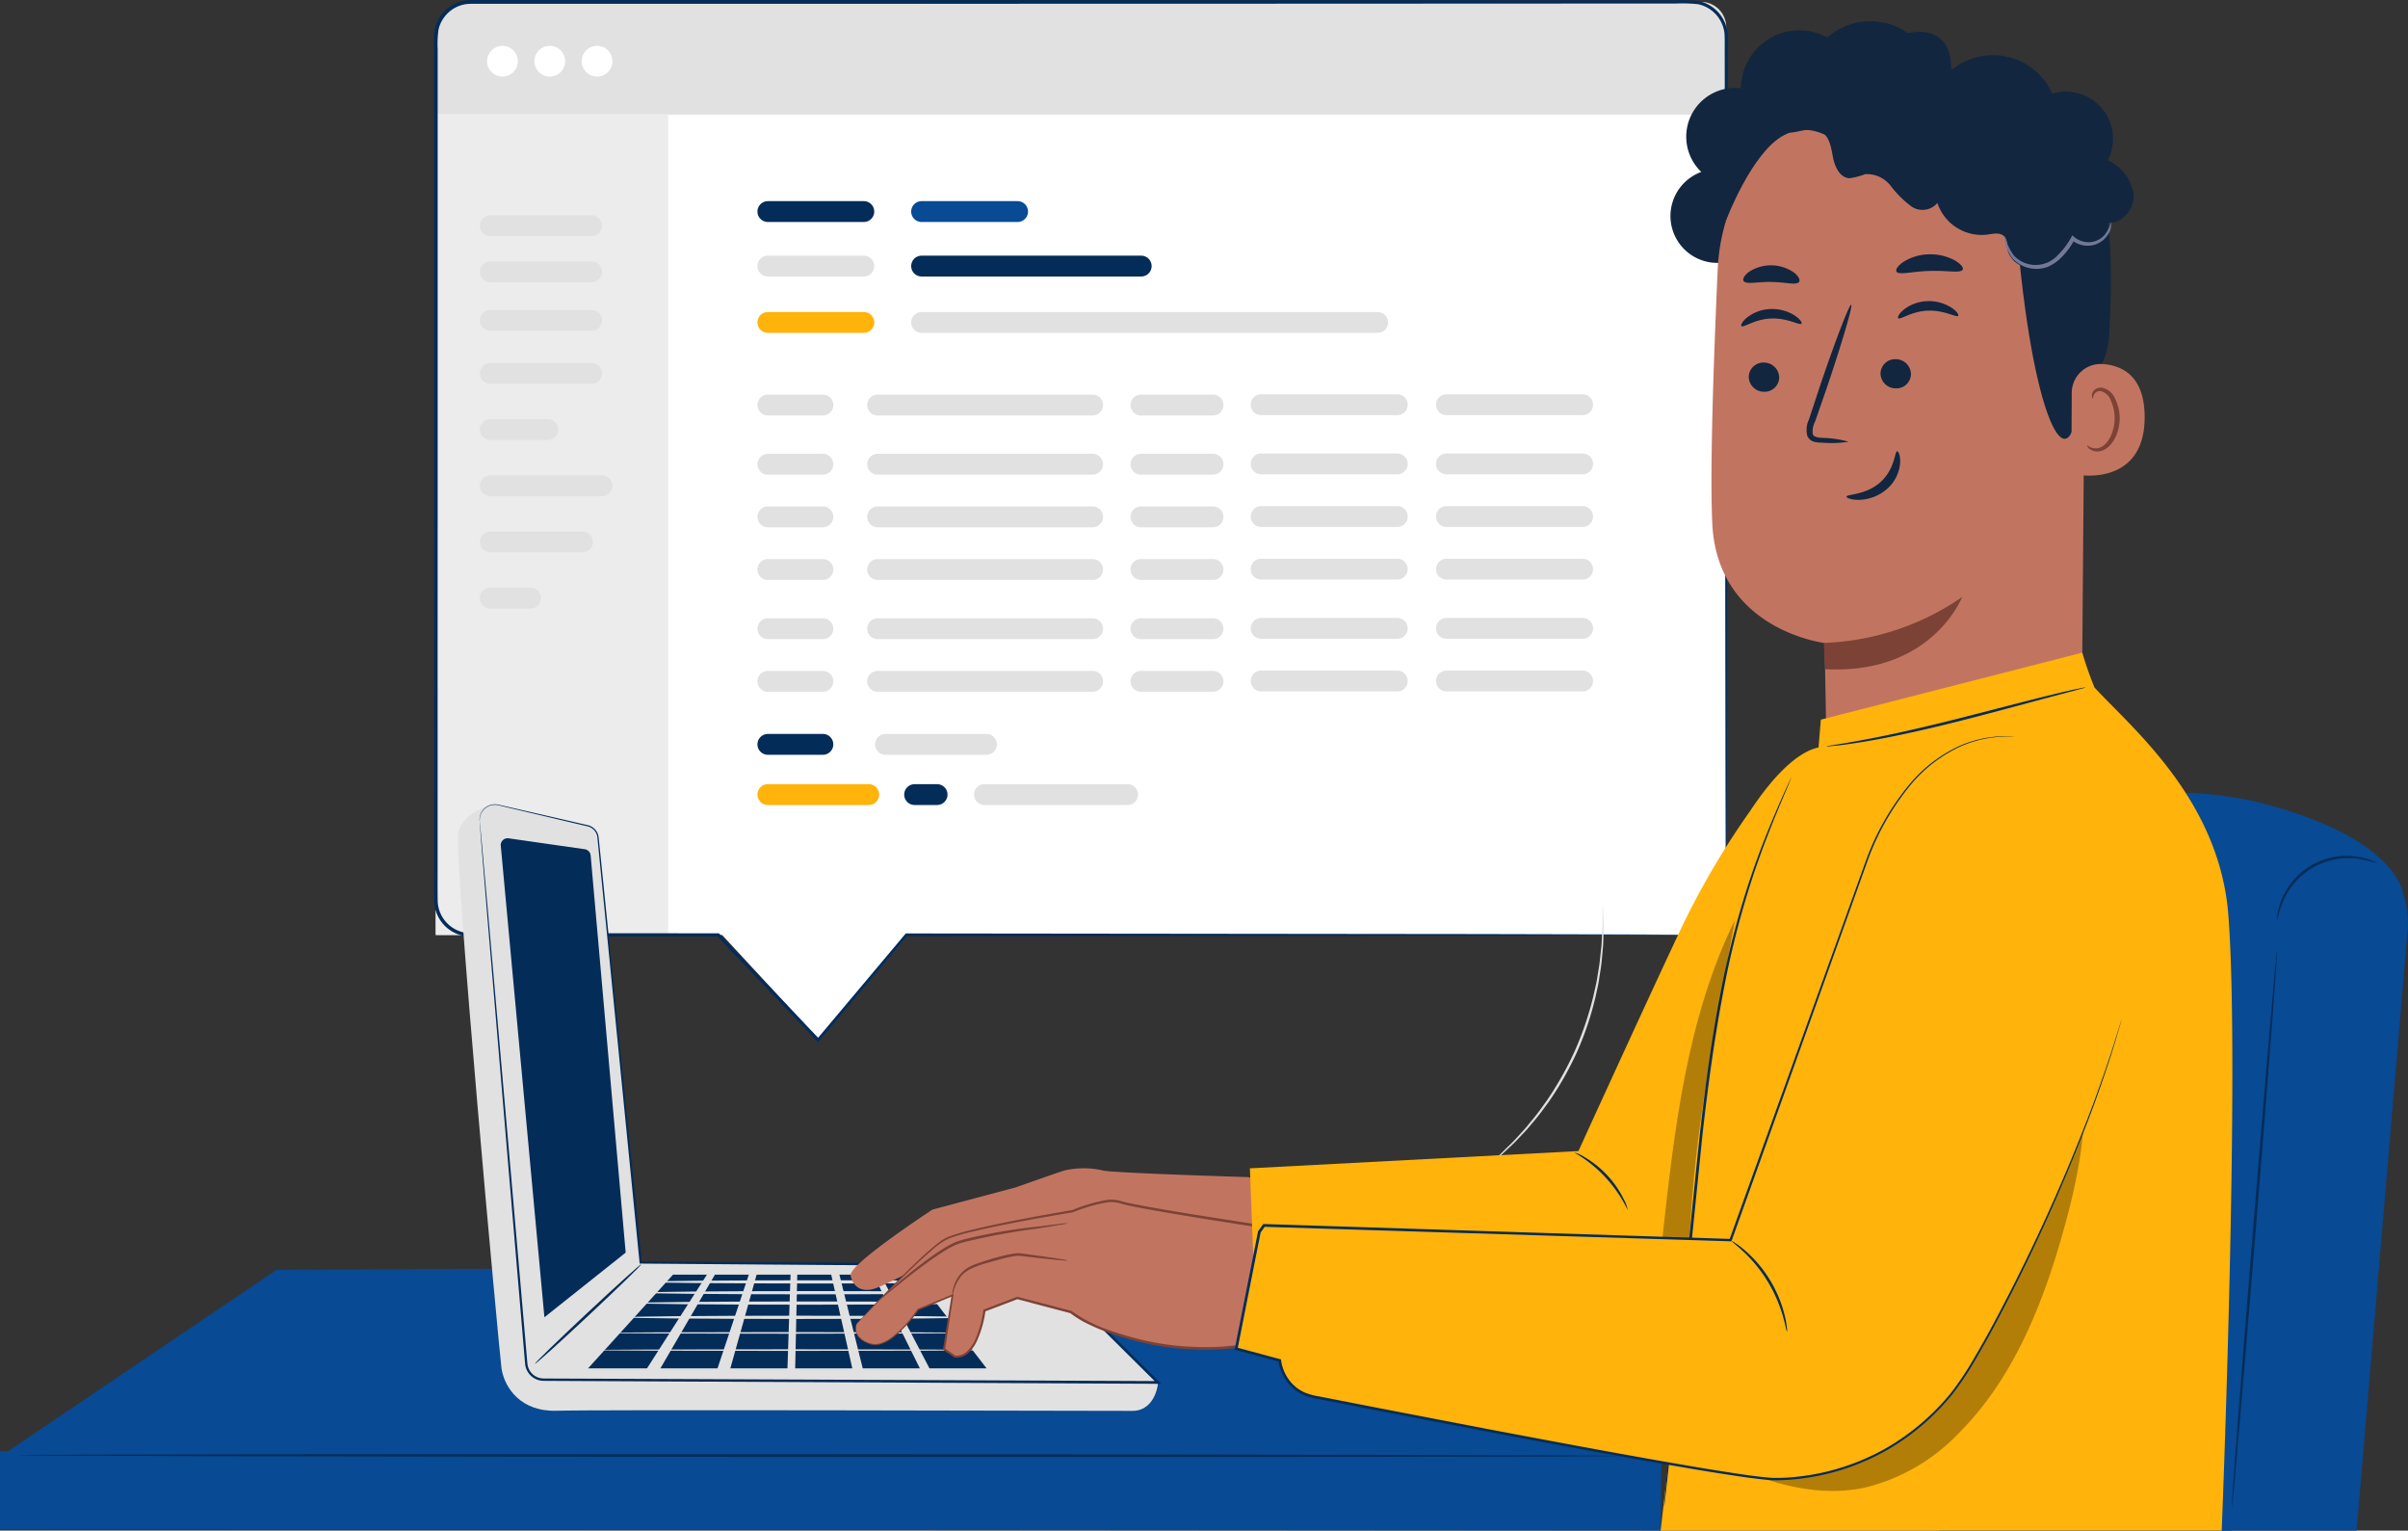 <svg xmlns="http://www.w3.org/2000/svg" xmlns:xlink="http://www.w3.org/1999/xlink" width="275" height="174.744" viewBox="0 0 275 174.744">
  <rect x="0" y="0" width="275" height="174.744" fill="#333333" stroke="none"/>
  <defs>
    <clipPath id="clip-path">
      <rect id="Rectángulo_296766" data-name="Rectángulo 296766" width="47.208" height="62.104" fill="none"/>
    </clipPath>
    <clipPath id="clip-path-2">
      <rect id="Rectángulo_296767" data-name="Rectángulo 296767" width="8.257" height="36.297" fill="none"/>
    </clipPath>
  </defs>
  <g id="Grupo_146563" data-name="Grupo 146563" transform="translate(-1013 -1248)">
    <g id="Grupo_146391" data-name="Grupo 146391" transform="translate(1013 1248)">
      <rect id="Rectángulo_296784" data-name="Rectángulo 296784" width="147.37" height="93.743" transform="translate(49.768 12.996)" fill="#fff"/>
      <rect id="Rectángulo_296785" data-name="Rectángulo 296785" width="26.542" height="93.743" transform="translate(49.768 12.996)" fill="#ececec"/>
      <path id="Trazado_203512" data-name="Trazado 203512" d="M119.721,663.67h-11.57a1.189,1.189,0,1,1,0-2.378h11.57a1.189,1.189,0,0,1,0,2.378" transform="translate(-52.156 -619.848)" fill="#e1e1e1"/>
      <path id="Trazado_203513" data-name="Trazado 203513" d="M119.721,655.6h-11.57a1.189,1.189,0,1,1,0-2.378h11.57a1.189,1.189,0,0,1,0,2.378" transform="translate(-52.156 -617.841)" fill="#e1e1e1"/>
      <path id="Trazado_203514" data-name="Trazado 203514" d="M119.721,648.227h-11.57a1.189,1.189,0,1,1,0-2.378h11.57a1.189,1.189,0,0,1,0,2.378" transform="translate(-52.156 -616.003)" fill="#e1e1e1"/>
      <path id="Trazado_203515" data-name="Trazado 203515" d="M119.721,641.227h-11.57a1.189,1.189,0,1,1,0-2.379h11.57a1.189,1.189,0,0,1,0,2.379" transform="translate(-52.156 -614.259)" fill="#e1e1e1"/>
      <path id="Trazado_203516" data-name="Trazado 203516" d="M161.317,639.064H150.358a1.189,1.189,0,0,1,0-2.379h10.959a1.189,1.189,0,0,1,0,2.379" transform="translate(-62.665 -613.721)" fill="#042c58"/>
      <path id="Trazado_203517" data-name="Trazado 203517" d="M161.317,647.353H150.358a1.189,1.189,0,0,1,0-2.378h10.959a1.189,1.189,0,0,1,0,2.378" transform="translate(-62.665 -615.786)" fill="#e1e1e1"/>
      <path id="Trazado_203518" data-name="Trazado 203518" d="M161.317,655.918H150.358a1.189,1.189,0,0,1,0-2.378h10.959a1.189,1.189,0,0,1,0,2.378" transform="translate(-62.665 -617.918)" fill="#ffb30b"/>
      <path id="Trazado_203519" data-name="Trazado 203519" d="M156.642,668.476h-6.284a1.189,1.189,0,0,1,0-2.378h6.284a1.189,1.189,0,0,1,0,2.378" transform="translate(-62.666 -621.045)" fill="#e1e1e1"/>
      <path id="Trazado_203520" data-name="Trazado 203520" d="M156.642,720.06h-6.284a1.189,1.189,0,1,1,0-2.378h6.284a1.189,1.189,0,1,1,0,2.378" transform="translate(-62.666 -633.889)" fill="#042c58"/>
      <path id="Trazado_203521" data-name="Trazado 203521" d="M179.774,720.06H168.251a1.189,1.189,0,1,1,0-2.378h11.523a1.189,1.189,0,1,1,0,2.378" transform="translate(-67.121 -633.889)" fill="#e1e1e1"/>
      <path id="Trazado_203522" data-name="Trazado 203522" d="M161.881,727.693H150.358a1.189,1.189,0,0,1,0-2.378h11.523a1.189,1.189,0,0,1,0,2.378" transform="translate(-62.666 -635.788)" fill="#ffb30b"/>
      <path id="Trazado_203523" data-name="Trazado 203523" d="M175.243,727.693h-2.567a1.189,1.189,0,1,1,0-2.378h2.567a1.189,1.189,0,0,1,0,2.378" transform="translate(-68.223 -635.788)" fill="#042c58"/>
      <path id="Trazado_203524" data-name="Trazado 203524" d="M199.64,727.693H183.292a1.189,1.189,0,1,1,0-2.378H199.64a1.189,1.189,0,0,1,0,2.378" transform="translate(-70.865 -635.788)" fill="#e1e1e1"/>
      <path id="Trazado_203525" data-name="Trazado 203525" d="M184.7,639.064H173.737a1.189,1.189,0,0,1,0-2.379H184.7a1.189,1.189,0,0,1,0,2.379" transform="translate(-68.487 -613.721)" fill="#084a93"/>
      <path id="Trazado_203526" data-name="Trazado 203526" d="M198.816,647.353h-25.08a1.189,1.189,0,1,1,0-2.378h25.08a1.189,1.189,0,0,1,0,2.378" transform="translate(-68.486 -615.786)" fill="#042c58"/>
      <path id="Trazado_203527" data-name="Trazado 203527" d="M225.819,655.918H173.737a1.189,1.189,0,0,1,0-2.378h52.082a1.189,1.189,0,0,1,0,2.378" transform="translate(-68.487 -617.918)" fill="#e1e1e1"/>
      <path id="Trazado_203528" data-name="Trazado 203528" d="M191.6,668.476H167.047a1.189,1.189,0,0,1,0-2.378H191.6a1.189,1.189,0,0,1,0,2.378" transform="translate(-66.821 -621.045)" fill="#e1e1e1"/>
      <path id="Trazado_203529" data-name="Trazado 203529" d="M215.324,668.476h-8.232a1.189,1.189,0,0,1,0-2.378h8.232a1.189,1.189,0,0,1,0,2.378" transform="translate(-76.792 -621.045)" fill="#e1e1e1"/>
      <path id="Trazado_203530" data-name="Trazado 203530" d="M240.921,668.425H225.372a1.189,1.189,0,1,1,0-2.378h15.549a1.189,1.189,0,0,1,0,2.378" transform="translate(-81.344 -621.031)" fill="#e1e1e1"/>
      <path id="Trazado_203531" data-name="Trazado 203531" d="M269.1,668.425H253.548a1.189,1.189,0,1,1,0-2.378H269.1a1.189,1.189,0,1,1,0,2.378" transform="translate(-88.359 -621.031)" fill="#e1e1e1"/>
      <path id="Trazado_203532" data-name="Trazado 203532" d="M156.642,677.477h-6.284a1.189,1.189,0,0,1,0-2.378h6.284a1.189,1.189,0,0,1,0,2.378" transform="translate(-62.666 -623.286)" fill="#e1e1e1"/>
      <path id="Trazado_203533" data-name="Trazado 203533" d="M191.6,677.477H167.047a1.189,1.189,0,0,1,0-2.378H191.6a1.189,1.189,0,0,1,0,2.378" transform="translate(-66.821 -623.286)" fill="#e1e1e1"/>
      <path id="Trazado_203534" data-name="Trazado 203534" d="M215.324,677.477h-8.232a1.189,1.189,0,0,1,0-2.378h8.232a1.189,1.189,0,0,1,0,2.378" transform="translate(-76.792 -623.286)" fill="#e1e1e1"/>
      <path id="Trazado_203535" data-name="Trazado 203535" d="M240.921,677.425H225.372a1.189,1.189,0,1,1,0-2.378h15.549a1.189,1.189,0,1,1,0,2.378" transform="translate(-81.344 -623.272)" fill="#e1e1e1"/>
      <path id="Trazado_203536" data-name="Trazado 203536" d="M269.1,677.425H253.548a1.189,1.189,0,1,1,0-2.378H269.1a1.189,1.189,0,1,1,0,2.378" transform="translate(-88.359 -623.272)" fill="#e1e1e1"/>
      <path id="Trazado_203537" data-name="Trazado 203537" d="M156.642,685.477h-6.284a1.189,1.189,0,0,1,0-2.378h6.284a1.189,1.189,0,0,1,0,2.378" transform="translate(-62.666 -625.278)" fill="#e1e1e1"/>
      <path id="Trazado_203538" data-name="Trazado 203538" d="M191.6,685.477H167.047a1.189,1.189,0,0,1,0-2.378H191.6a1.189,1.189,0,0,1,0,2.378" transform="translate(-66.821 -625.278)" fill="#e1e1e1"/>
      <path id="Trazado_203539" data-name="Trazado 203539" d="M215.324,685.477h-8.232a1.189,1.189,0,0,1,0-2.378h8.232a1.189,1.189,0,0,1,0,2.378" transform="translate(-76.792 -625.278)" fill="#e1e1e1"/>
      <path id="Trazado_203540" data-name="Trazado 203540" d="M240.921,685.425H225.372a1.189,1.189,0,0,1,0-2.378h15.549a1.189,1.189,0,0,1,0,2.378" transform="translate(-81.344 -625.264)" fill="#e1e1e1"/>
      <path id="Trazado_203541" data-name="Trazado 203541" d="M269.1,685.425H253.548a1.189,1.189,0,0,1,0-2.378H269.1a1.189,1.189,0,1,1,0,2.378" transform="translate(-88.359 -625.264)" fill="#e1e1e1"/>
      <path id="Trazado_203542" data-name="Trazado 203542" d="M156.642,693.477h-6.284a1.189,1.189,0,0,1,0-2.379h6.284a1.189,1.189,0,0,1,0,2.379" transform="translate(-62.666 -627.27)" fill="#e1e1e1"/>
      <path id="Trazado_203543" data-name="Trazado 203543" d="M191.6,693.477H167.047a1.189,1.189,0,0,1,0-2.379H191.6a1.189,1.189,0,0,1,0,2.379" transform="translate(-66.821 -627.27)" fill="#e1e1e1"/>
      <path id="Trazado_203544" data-name="Trazado 203544" d="M215.324,693.477h-8.232a1.189,1.189,0,0,1,0-2.379h8.232a1.189,1.189,0,0,1,0,2.379" transform="translate(-76.792 -627.27)" fill="#e1e1e1"/>
      <path id="Trazado_203545" data-name="Trazado 203545" d="M240.921,693.425H225.372a1.189,1.189,0,1,1,0-2.378h15.549a1.189,1.189,0,0,1,0,2.378" transform="translate(-81.344 -627.256)" fill="#e1e1e1"/>
      <path id="Trazado_203546" data-name="Trazado 203546" d="M269.1,693.425H253.548a1.189,1.189,0,1,1,0-2.378H269.1a1.189,1.189,0,1,1,0,2.378" transform="translate(-88.359 -627.256)" fill="#e1e1e1"/>
      <path id="Trazado_203547" data-name="Trazado 203547" d="M156.642,702.477h-6.284a1.189,1.189,0,0,1,0-2.379h6.284a1.189,1.189,0,0,1,0,2.379" transform="translate(-62.666 -629.508)" fill="#e1e1e1"/>
      <path id="Trazado_203548" data-name="Trazado 203548" d="M191.6,702.477H167.047a1.189,1.189,0,0,1,0-2.379H191.6a1.189,1.189,0,0,1,0,2.379" transform="translate(-66.821 -629.508)" fill="#e1e1e1"/>
      <path id="Trazado_203549" data-name="Trazado 203549" d="M215.324,702.477h-8.232a1.189,1.189,0,0,1,0-2.379h8.232a1.189,1.189,0,0,1,0,2.379" transform="translate(-76.792 -629.508)" fill="#e1e1e1"/>
      <path id="Trazado_203550" data-name="Trazado 203550" d="M240.921,702.425H225.372a1.189,1.189,0,1,1,0-2.378h15.549a1.189,1.189,0,1,1,0,2.378" transform="translate(-81.344 -629.497)" fill="#e1e1e1"/>
      <path id="Trazado_203551" data-name="Trazado 203551" d="M269.1,702.425H253.548a1.189,1.189,0,1,1,0-2.378H269.1a1.189,1.189,0,1,1,0,2.378" transform="translate(-88.359 -629.497)" fill="#e1e1e1"/>
      <path id="Trazado_203552" data-name="Trazado 203552" d="M156.642,710.477h-6.284a1.189,1.189,0,0,1,0-2.379h6.284a1.189,1.189,0,0,1,0,2.379" transform="translate(-62.666 -631.501)" fill="#e1e1e1"/>
      <path id="Trazado_203553" data-name="Trazado 203553" d="M191.6,710.477H167.047a1.189,1.189,0,0,1,0-2.379H191.6a1.189,1.189,0,0,1,0,2.379" transform="translate(-66.821 -631.501)" fill="#e1e1e1"/>
      <path id="Trazado_203554" data-name="Trazado 203554" d="M215.324,710.477h-8.232a1.189,1.189,0,0,1,0-2.379h8.232a1.189,1.189,0,0,1,0,2.379" transform="translate(-76.792 -631.501)" fill="#e1e1e1"/>
      <path id="Trazado_203555" data-name="Trazado 203555" d="M240.921,710.425H225.372a1.189,1.189,0,0,1,0-2.378h15.549a1.189,1.189,0,0,1,0,2.378" transform="translate(-81.344 -631.49)" fill="#e1e1e1"/>
      <path id="Trazado_203556" data-name="Trazado 203556" d="M269.1,710.425H253.548a1.189,1.189,0,0,1,0-2.378H269.1a1.189,1.189,0,1,1,0,2.378" transform="translate(-88.359 -631.49)" fill="#e1e1e1"/>
      <path id="Trazado_203557" data-name="Trazado 203557" d="M114.71,672.209h-6.559a1.189,1.189,0,0,1,0-2.378h6.559a1.189,1.189,0,0,1,0,2.378" transform="translate(-52.155 -621.975)" fill="#e1e1e1"/>
      <path id="Trazado_203558" data-name="Trazado 203558" d="M112.747,697.825h-4.6a1.189,1.189,0,0,1,0-2.379h4.6a1.189,1.189,0,0,1,0,2.379" transform="translate(-52.156 -628.353)" fill="#e1e1e1"/>
      <path id="Trazado_203559" data-name="Trazado 203559" d="M120.909,680.747H108.15a1.189,1.189,0,0,1,0-2.378h12.76a1.189,1.189,0,0,1,0,2.378" transform="translate(-52.156 -624.1)" fill="#e1e1e1"/>
      <path id="Trazado_203560" data-name="Trazado 203560" d="M118.671,689.285H108.15a1.189,1.189,0,0,1,0-2.378h10.521a1.189,1.189,0,0,1,0,2.378" transform="translate(-52.156 -626.226)" fill="#e1e1e1"/>
      <path id="Trazado_203561" data-name="Trazado 203561" d="M244.744,606.393H104.312a4.058,4.058,0,0,0-4.058,4.058v8.724h147.37v-9.9a2.88,2.88,0,0,0-2.88-2.88" transform="translate(-50.486 -606.178)" fill="#e1e1e1"/>
      <path id="Trazado_203562" data-name="Trazado 203562" d="M111.568,614.835a1.755,1.755,0,1,1-1.756-1.756,1.756,1.756,0,0,1,1.756,1.756" transform="translate(-52.428 -607.843)" fill="#fff"/>
      <path id="Trazado_203563" data-name="Trazado 203563" d="M118.761,614.835a1.755,1.755,0,1,1-1.756-1.756,1.756,1.756,0,0,1,1.756,1.756" transform="translate(-54.22 -607.843)" fill="#fff"/>
      <path id="Trazado_203564" data-name="Trazado 203564" d="M125.954,614.835a1.755,1.755,0,1,1-1.756-1.756,1.756,1.756,0,0,1,1.756,1.756" transform="translate(-56.011 -607.843)" fill="#fff"/>
      <path id="Trazado_203565" data-name="Trazado 203565" d="M141.991,746.288l12.456,13.466,11.308-13.466Z" transform="translate(-60.878 -641.01)" fill="#fff"/>
      <path id="Trazado_203566" data-name="Trazado 203566" d="M243.556,712.846a4.687,4.687,0,0,0,1.289-.24,3.986,3.986,0,0,0,2.518-2.7,4.355,4.355,0,0,0,.141-1.328q0-.716-.005-1.5,0-1.578-.01-3.448c-.006-2.493-.013-5.367-.02-8.6-.017-12.952-.04-31.683-.068-54.828q-.006-8.681-.013-18.168,0-4.738-.006-9.664c-.011-.813.022-1.665-.025-2.455a3.84,3.84,0,0,0-3.014-3.327,17.2,17.2,0,0,0-2.5-.08l-43.455.02-48.018.012-25.4,0H105.422c-.539.008-1.12-.019-1.625.02a3.734,3.734,0,0,0-1.476.471,3.807,3.807,0,0,0-1.823,2.434,11.513,11.513,0,0,0-.1,2.251V618.6q0,4.58,0,9.119,0,9.075,0,17.966c0,11.849,0,23.43-.006,34.68q0,8.436,0,16.617,0,4.088,0,8.107c0,1.335-.013,2.685.011,3.989a3.789,3.789,0,0,0,3.693,3.567l1.953.006,3.889,0,7.662,0,14.835.008h.078l.053.056,11.408,12.01-.255.008,10.087-12,.049-.058h.075l65.509.071,17.881.044,4.659.023c1.05.008,1.588.024,1.588.024s-.538.016-1.588.024l-4.659.023-17.881.044-65.509.071.123-.058L143.97,724.96l-.124.147-.132-.139-11.421-12,.131.056-14.835.008-7.662,0-3.889,0-1.963,0A4.183,4.183,0,0,1,100,709.1c-.026-1.35-.008-2.667-.014-4.012q0-4.018,0-8.107,0-8.176-.005-16.617c0-11.25,0-22.831-.006-34.68q0-8.887,0-17.966V610.556a4.852,4.852,0,0,1,.113-1.194,4.231,4.231,0,0,1,2.028-2.707,4.171,4.171,0,0,1,1.643-.524c.591-.043,1.11-.012,1.668-.022h19.551l25.4,0,48.018.013,43.455.02a17.054,17.054,0,0,1,2.571.091,4.188,4.188,0,0,1,3.284,3.633c.049.863.013,1.663.023,2.492q0,4.924-.007,9.664-.007,9.476-.014,18.168c-.029,23.144-.052,41.875-.068,54.828-.007,3.235-.014,6.11-.02,8.6q-.006,1.869-.01,3.448,0,.789-.005,1.5a4.426,4.426,0,0,1-.155,1.351,3.99,3.99,0,0,1-1.183,1.9,3.946,3.946,0,0,1-2.374,1.012c-.222.008-.333.006-.333.006" transform="translate(-50.414 -606.107)" fill="#042c58"/>
      <path id="Trazado_203375" data-name="Trazado 203375" d="M324.991,796.127a1.6,1.6,0,0,1,.035.343c.011.255.026.583.044.987.017.429.042.954.013,1.563s-.005,1.306-.095,2.069c-.073.765-.124,1.606-.282,2.5-.072.445-.129.911-.221,1.383s-.205.956-.311,1.452a35.782,35.782,0,0,1-2.092,6.265,36.851,36.851,0,0,1-3.255,5.75c-.6.817-1.163,1.607-1.761,2.286-.294.343-.561.689-.848.995l-.828.877c-.515.571-1.043,1.025-1.484,1.446s-.842.76-1.178,1.028l-.769.619a1.554,1.554,0,0,1-.28.2,1.613,1.613,0,0,1,.244-.245l.734-.659c.323-.28.716-.626,1.141-1.06s.945-.891,1.447-1.469l.81-.884c.281-.308.542-.655.83-1,.587-.681,1.133-1.47,1.728-2.285a38.086,38.086,0,0,0,3.21-5.716,36.87,36.87,0,0,0,2.1-6.21l.321-1.439c.1-.468.157-.929.234-1.371.167-.883.229-1.718.314-2.477.1-.759.09-1.452.136-2.058s.035-1.129.035-1.557c0-.4.007-.73.01-.986a1.569,1.569,0,0,1,.022-.345" transform="translate(-141.952 -692.65)" fill="#e1e1e1"/>
      <path id="Trazado_203377" data-name="Trazado 203377" d="M.571,892.842l31.274-21.118L183.377,871l6.936,22.16Z" transform="translate(-0.26 -726.751)" fill="#084a93"/>
      <path id="Trazado_203378" data-name="Trazado 203378" d="M189.658,919.418,0,919.28v-8.928l189.741.593Z" transform="translate(0 -744.674)" fill="#084a93"/>
      <path id="Trazado_203379" data-name="Trazado 203379" d="M186.739,911.177c0,.085-40.954.135-91.462.111-50.525-.024-91.471-.112-91.471-.2s40.946-.134,91.471-.111c50.508.024,91.462.113,91.462.2" transform="translate(-1.733 -744.956)" fill="#042c58"/>
      <path id="Trazado_203387" data-name="Trazado 203387" d="M100.063,774.781s-3.383.729-3.97,3.13,4.711,59.84,4.924,61.239c.334,2.2,2.188,4.99,6.364,4.84,3.639-.131,53.237-.015,65.726.014,1.66,0,2.657-1.409,2.876-3.09l-61.409-3.625Z" transform="translate(-43.744 -682.929)" fill="#e1e1e1"/>
      <path id="Trazado_203388" data-name="Trazado 203388" d="M100.587,776.7l5.319,61.944a2.005,2.005,0,0,0,1.962,1.8l70.179.315-13.482-13.378-45.59-.321L114.1,778.53a1.522,1.522,0,0,0-1.169-1.323l-10.213-2.38a1.746,1.746,0,0,0-2.132,1.87" transform="translate(-45.808 -682.929)" fill="#e1e1e1"/>
      <path id="Trazado_203389" data-name="Trazado 203389" d="M100.583,776.67a1.383,1.383,0,0,1-.011-.3,1.672,1.672,0,0,1,.273-.838,1.765,1.765,0,0,1,1.193-.786,2.122,2.122,0,0,1,.933.076l1.039.237,5.421,1.244,3.437.792a1.608,1.608,0,0,1,1.3,1.382q.1.995.211,2.047c1.141,11.225,2.77,27.253,4.727,46.495l-.131-.119,45.59.3h.062l.044.044,13.483,13.376.267.266-.377,0-3.108-.014-51.446-.243-11.552-.058-2.789-.014c-.464,0-.914,0-1.385-.013a2.128,2.128,0,0,1-1.975-1.817c-.052-.461-.08-.9-.121-1.347q-.114-1.336-.225-2.649c-.595-7.005-1.149-13.531-1.654-19.488-1-11.912-1.813-21.551-2.374-28.221-.273-3.328-.486-5.913-.63-7.674-.068-.873-.12-1.54-.156-2s-.042-.681-.042-.681.031.229.074.678.105,1.122.187,1.994c.157,1.76.389,4.343.687,7.669.584,6.667,1.429,16.3,2.472,28.211.517,5.957,1.084,12.481,1.692,19.485q.114,1.314.229,2.649c.041.442.072.9.121,1.334a1.865,1.865,0,0,0,1.732,1.59c.444.012.913.007,1.371.01l2.789.011,11.552.045,51.445.219,3.109.014-.109.264-13.48-13.379.106.044-45.59-.341h-.119l-.011-.119c-1.911-19.246-3.5-35.278-4.617-46.505q-.1-1.052-.2-2.046a1.465,1.465,0,0,0-1.184-1.265l-3.433-.809-5.412-1.281-1.037-.247a2.063,2.063,0,0,0-.907-.085,1.724,1.724,0,0,0-1.169.748,1.69,1.69,0,0,0-.287.817c-.016.2,0,.3-.009.3" transform="translate(-45.804 -682.902)" fill="#042c58"/>
      <path id="Trazado_203390" data-name="Trazado 203390" d="M190.246,884.039h6.523l-8.247-10.7h-3.872Z" transform="translate(-84.098 -727.817)" fill="#042c58"/>
      <path id="Trazado_203391" data-name="Trazado 203391" d="M105.018,782.715,110,836.535l9.282-7.382-4-45.345a.787.787,0,0,0-.673-.709l-8.7-1.245a.787.787,0,0,0-.894.86" transform="translate(-47.828 -686.146)" fill="#042c58"/>
      <path id="Trazado_203392" data-name="Trazado 203392" d="M123.327,884.039h6.733l6.842-10.7H133.03Z" transform="translate(-56.169 -727.817)" fill="#042c58"/>
      <path id="Trazado_203393" data-name="Trazado 203393" d="M138.5,884.039h6.523l3.575-10.7h-3.872Z" transform="translate(-63.08 -727.817)" fill="#042c58"/>
      <path id="Trazado_203394" data-name="Trazado 203394" d="M153.165,884.039h6.523l.351-10.7h-3.872Z" transform="translate(-69.758 -727.817)" fill="#042c58"/>
      <path id="Trazado_203395" data-name="Trazado 203395" d="M166.761,884.039h6.523l-2.408-10.7H167Z" transform="translate(-75.95 -727.817)" fill="#042c58"/>
      <path id="Trazado_203396" data-name="Trazado 203396" d="M178.705,884.039h6.523l-5.314-10.7h-3.872Z" transform="translate(-80.178 -727.817)" fill="#042c58"/>
      <path id="Trazado_203397" data-name="Trazado 203397" d="M169.139,889.08c0,.051-9.947.093-22.215.093s-22.218-.041-22.218-.093,9.945-.093,22.218-.093,22.215.041,22.215.093" transform="translate(-56.797 -734.943)" fill="#e1e1e1"/>
      <path id="Trazado_203398" data-name="Trazado 203398" d="M168.838,885.478c0,.051-9.447.093-21.1.093s-21.1-.041-21.1-.093,9.445-.093,21.1-.093,21.1.042,21.1.093" transform="translate(-57.678 -733.303)" fill="#e1e1e1"/>
      <path id="Trazado_203399" data-name="Trazado 203399" d="M170.921,882.131c0,.1-8.889.185-19.852.185s-19.854-.083-19.854-.185,8.887-.185,19.854-.185,19.852.083,19.852.185" transform="translate(-59.761 -731.736)" fill="#e1e1e1"/>
      <path id="Trazado_203400" data-name="Trazado 203400" d="M172.138,879.148c0,.1-8.7.185-19.425.185s-19.427-.083-19.427-.185,8.7-.185,19.427-.185,19.425.083,19.425.185" transform="translate(-60.704 -730.378)" fill="#e1e1e1"/>
      <path id="Trazado_203401" data-name="Trazado 203401" d="M173.6,876.97c0,.1-8.755.185-19.552.185s-19.553-.083-19.553-.185,8.753-.185,19.553-.185,19.552.083,19.552.185" transform="translate(-61.253 -729.386)" fill="#e1e1e1"/>
      <path id="Trazado_203402" data-name="Trazado 203402" d="M174.751,874.7c0,.1-8.919.185-19.918.185s-19.92-.083-19.92-.185,8.917-.185,19.92-.185,19.918.083,19.918.185" transform="translate(-61.445 -728.35)" fill="#e1e1e1"/>
      <path id="Trazado_203403" data-name="Trazado 203403" d="M112.164,882.538l12.158-11.375" transform="translate(-51.085 -726.825)" fill="#e1e1e1"/>
      <path id="Trazado_203404" data-name="Trazado 203404" d="M124.321,871.161c.058.062-2.617,2.659-5.973,5.8s-6.126,5.637-6.185,5.575,2.616-2.658,5.974-5.8,6.126-5.637,6.184-5.575" transform="translate(-51.084 -726.824)" fill="#042c58"/>
      <path id="Trazado_203405" data-name="Trazado 203405" d="M459.665,783.75s-.6-6.289-16.269-10.313c-7.567-1.943-25.631-2.877-27.678,8.864-.066.38-8.991,74.224-8.991,74.224h33.4Z" transform="translate(-185.242 -681.782)" fill="#084a93"/>
      <path id="Trazado_203406" data-name="Trazado 203406" d="M481.34,861.716H465.933l5.146-72.348c.377-3.521,4.02-6.059,8.138-5.669l1.379.131c4.118.389,6.726,4.356,6.608,8.875Z" transform="translate(-212.207 -686.972)" fill="#084a93"/>
      <path id="Trazado_203407" data-name="Trazado 203407" d="M468.051,869c-.085-.007,1-14.258,2.43-31.827s2.653-31.812,2.738-31.805-1,14.255-2.43,31.83S468.136,869,468.051,869" transform="translate(-213.17 -696.858)" fill="#042c58"/>
      <path id="Trazado_203408" data-name="Trazado 203408" d="M488.951,786.387a15.964,15.964,0,0,0-2.166-.509,8.111,8.111,0,0,0-8.6,4.932,16.148,16.148,0,0,0-.654,2.127,1.981,1.981,0,0,1,.031-.606,7.105,7.105,0,0,1,.421-1.6,8,8,0,0,1,8.829-5.065,7.119,7.119,0,0,1,1.6.445,1.951,1.951,0,0,1,.539.28" transform="translate(-217.486 -687.836)" fill="#042c58"/>
      <path id="Trazado_203409" data-name="Trazado 203409" d="M382.389,616.241c.155-4.236-2.716-4.807-4.926-4.32a7.493,7.493,0,0,0-9.215.5,6.665,6.665,0,0,0-9.856,5.8,5.569,5.569,0,0,0-4.528,9.552,5.353,5.353,0,0,0,2.623,10.324L382.476,620.8c1.559-1.641-.17-2.293-.087-4.555" transform="translate(-159.571 -608.142)" fill="#12263f"/>
      <path id="Trazado_203410" data-name="Trazado 203410" d="M359.638,644.391a22.711,22.711,0,0,1,21.884-21.677l1.175-.042c12.7.29,19.55,11.237,18.909,23.925l-.335,42.27-.083,8.026-29.038,6.9-.3-16.732S359.6,685.6,359.02,673.427c-.282-5.881.124-18.037.618-29.036" transform="translate(-163.472 -613.651)" fill="#c17560"/>
      <path id="Trazado_203411" data-name="Trazado 203411" d="M382.481,736.512a29.569,29.569,0,0,0,15.8-5.24s-3.443,8.9-15.637,8.236Z" transform="translate(-174.199 -663.113)" fill="#7c4236"/>
      <path id="Trazado_203412" data-name="Trazado 203412" d="M366.743,683.751a1.741,1.741,0,0,0,1.74,1.7,1.665,1.665,0,0,0,1.737-1.633,1.742,1.742,0,0,0-1.738-1.7,1.667,1.667,0,0,0-1.739,1.634" transform="translate(-167.031 -640.725)" fill="#12263f"/>
      <path id="Trazado_203413" data-name="Trazado 203413" d="M365.194,672.842c.223.219,1.506-.8,3.379-.865,1.869-.088,3.277.826,3.472.59.1-.106-.138-.507-.751-.921a4.776,4.776,0,0,0-2.79-.753,4.592,4.592,0,0,0-2.679.971c-.56.462-.741.88-.63.977" transform="translate(-166.312 -635.612)" fill="#12263f"/>
      <path id="Trazado_203414" data-name="Trazado 203414" d="M394.376,683.043a1.74,1.74,0,0,0,1.74,1.7,1.665,1.665,0,0,0,1.738-1.633,1.742,1.742,0,0,0-1.738-1.7,1.666,1.666,0,0,0-1.739,1.634" transform="translate(-179.617 -640.403)" fill="#12263f"/>
      <path id="Trazado_203415" data-name="Trazado 203415" d="M398.065,671.194c.224.219,1.509-.8,3.38-.864,1.868-.088,3.277.826,3.472.589.1-.105-.136-.507-.753-.921a4.772,4.772,0,0,0-2.789-.753,4.588,4.588,0,0,0-2.68.971c-.558.462-.739.879-.631.977" transform="translate(-181.283 -634.862)" fill="#12263f"/>
      <path id="Trazado_203416" data-name="Trazado 203416" d="M383.643,685.637a12.359,12.359,0,0,0-3.06-.441c-.48-.032-.936-.111-1.028-.435a2.438,2.438,0,0,1,.268-1.428q.613-1.759,1.285-3.69c1.779-5.252,3.048-9.564,2.836-9.634s-1.826,4.13-3.6,9.383q-.64,1.942-1.224,3.71a2.77,2.77,0,0,0-.182,1.885,1.2,1.2,0,0,0,.811.671,3.273,3.273,0,0,0,.816.084,12.238,12.238,0,0,0,3.082-.105" transform="translate(-172.534 -635.21)" fill="#12263f"/>
      <path id="Trazado_203417" data-name="Trazado 203417" d="M393.032,700.725c-.3-.007-.237,2.025-1.924,3.529s-3.859,1.358-3.865,1.642c-.024.129.5.378,1.412.37a5.065,5.065,0,0,0,3.23-1.256,4.412,4.412,0,0,0,1.483-2.955c.047-.853-.2-1.348-.336-1.331" transform="translate(-176.368 -649.2)" fill="#12263f"/>
      <path id="Trazado_203418" data-name="Trazado 203418" d="M397.679,661.377c.24.478,1.837-.015,3.8-.053,1.959-.082,3.606.312,3.79-.179.08-.234-.264-.665-.966-1.055a5.854,5.854,0,0,0-2.934-.663,5.619,5.619,0,0,0-2.846.84c-.655.431-.948.882-.841,1.109" transform="translate(-181.111 -630.39)" fill="#12263f"/>
      <path id="Trazado_203419" data-name="Trazado 203419" d="M365.63,663.522c.309.44,1.618.059,3.17.111,1.553,0,2.849.419,3.172-.011.142-.21-.044-.645-.6-1.074a4.594,4.594,0,0,0-5.111-.08c-.567.411-.768.841-.632,1.055" transform="translate(-166.506 -631.44)" fill="#12263f"/>
      <path id="Trazado_203420" data-name="Trazado 203420" d="M361.978,637.562s2.942-7.743,6.557-9.654c4.377-2.314,6.468,2.507,10.669,1.169s8.38-3.557,12.833-.43c4.875,3.422,2.74,6.02,3.225,11.415,1.969,21.872,6.191,27.926,6.962,17.563.084-1.135,3.191-2.146,3.486-6.94.382-6.217.353-13.748-1.186-18.1-1.3-3.664-3.5-6.149-7.391-8.838-6.14-4.243-14.359-4.047-19.918-3.287s-16.087,7.562-15.239,17.1" transform="translate(-164.839 -612.451)" fill="#12263f"/>
      <path id="Trazado_203421" data-name="Trazado 203421" d="M434.449,685.731a3.308,3.308,0,0,1,3.457-3.314c2.28.136,4.854,1.335,4.871,6.036.03,8.337-8.347,6.648-8.362,6.409-.01-.163.016-5.642.035-9.131" transform="translate(-197.851 -640.859)" fill="#c17560"/>
      <path id="Trazado_203422" data-name="Trazado 203422" d="M437.72,693.981c.036-.027.146.1.392.213a1.453,1.453,0,0,0,1.086.018c.88-.326,1.616-1.727,1.652-3.23a4.8,4.8,0,0,0-.414-2.078,1.677,1.677,0,0,0-1.1-1.11.739.739,0,0,0-.855.4c-.111.234-.058.4-.1.414-.023.021-.18-.139-.114-.484a.924.924,0,0,1,.326-.523,1.1,1.1,0,0,1,.8-.215,2.04,2.04,0,0,1,1.522,1.287,4.931,4.931,0,0,1,.512,2.322c-.047,1.68-.9,3.255-2.105,3.608a1.557,1.557,0,0,1-1.329-.216c-.259-.205-.3-.391-.275-.407" transform="translate(-199.354 -643.122)" fill="#7c4236"/>
      <path id="Trazado_203423" data-name="Trazado 203423" d="M405.116,638.874a7.918,7.918,0,0,1-3.469,1.754,2.718,2.718,0,0,1-3.082-1.8c-.119-.576,0-1.254-.4-1.688-.474-.518-1.307-.321-2-.222a5.32,5.32,0,0,1-5.653-3.615,2.233,2.233,0,0,1-2.983.388,11.954,11.954,0,0,1-2.354-2.345,3.427,3.427,0,0,0-2.91-1.329,8.235,8.235,0,0,1-1.8.463c-1.1-.058-1.677-1.32-1.881-2.4s-.378-2.341-1.325-2.9c-.878-.516-1.979-.161-2.981.024s-2.31-.006-2.6-.982A1.98,1.98,0,0,1,372,622.7a5.4,5.4,0,0,1,6.294-2.268,7.315,7.315,0,0,1,13.382-1.894,7.424,7.424,0,0,1,11.957,2.283,5.381,5.381,0,0,1,6.341,7.607,5.111,5.111,0,0,1,2.954,3.967c.093,1.723-1.526,3.5-3.205,3.106a2.98,2.98,0,0,1-5.046,3.154" transform="translate(-169.255 -610.132)" fill="#12263f"/>
      <path id="Trazado_203424" data-name="Trazado 203424" d="M432.518,652.612a2,2,0,0,1-.462,1.619,2.678,2.678,0,0,1-1.634,1.055,2.887,2.887,0,0,1-2.4-.606l.35-.065a8.338,8.338,0,0,1-1.589,2.136,4.786,4.786,0,0,1-1.484,1,3.7,3.7,0,0,1-4.123-1.078,4.805,4.805,0,0,1-.736-1.709,1.645,1.645,0,0,1-.088-.67c.036-.009.114.217.267.615a5.6,5.6,0,0,0,.826,1.557,3.4,3.4,0,0,0,5.009-.06,8.384,8.384,0,0,0,1.516-2l.138-.251.213.186a2.529,2.529,0,0,0,2.031.568,2.452,2.452,0,0,0,1.479-.848,4.052,4.052,0,0,0,.686-1.443" transform="translate(-191.443 -627.287)" fill="#727997"/>
      <path id="Trazado_203425" data-name="Trazado 203425" d="M223.849,852.05s-15.717-.471-16.66-.765a9.874,9.874,0,0,0-4.356,0c-1.118.353-5.592,1.942-5.592,1.942l-9.5,2.531S178.2,862,178.4,863.249s1.236,2.1,2.943,1.457,10.323-5.122,10.323-5.122l9.456-1s12.932,4.646,15.543,4.415,9.3-1.362,9.3-1.362.942-6.7.471-7.762-2.59-1.825-2.59-1.825" transform="translate(-81.252 -717.661)" fill="#c17560"/>
      <path id="Trazado_203426" data-name="Trazado 203426" d="M179.584,871.911s7.965-8.541,10.172-9.693,14.491-3.167,14.491-3.167,3.935-1.631,5.374-1.055,16.7,2.879,17.37,2.975-3.263,13.435-3.263,13.435a31.109,31.109,0,0,1-11.42-.48c-6.142-1.44-8.253-3.359-8.253-3.359l-6.131-1.61-3.751,1.431s-.674,5.553-3.361,5.265l-1.248-.864.96-6.142-3.934,1.632s-3.071,4.606-5.374,3.935-1.632-2.3-1.632-2.3" transform="translate(-81.749 -720.772)" fill="#c17560"/>
      <path id="Trazado_203427" data-name="Trazado 203427" d="M179.569,871.8a1.875,1.875,0,0,0-.061.667,1.484,1.484,0,0,0,.3.75,2.192,2.192,0,0,0,.9.657,2.273,2.273,0,0,0,1.383.2,4.228,4.228,0,0,0,1.524-.774,13.893,13.893,0,0,0,2.892-3.175l.015-.021.023-.01,3.929-1.645.161-.067-.027.173c-.284,1.848-.6,3.922-.944,6.144l-.048-.111,1.25.861-.054-.02a1.8,1.8,0,0,0,1.384-.508,4.1,4.1,0,0,0,.916-1.333,12.069,12.069,0,0,0,.92-3.324l.011-.078.071-.027,3.749-1.436.041-.016.042.011,6.133,1.6.027.007.033.026a15.962,15.962,0,0,0,4.242,2.162,35.626,35.626,0,0,0,4.832,1.343,30.672,30.672,0,0,0,5.155.581,29.239,29.239,0,0,0,5.321-.294l-.12.108.856-2.972c.842-3.018,1.69-5.988,2.306-8.925a10.3,10.3,0,0,0,.168-1.094,1.351,1.351,0,0,0,0-.248c.006-.039-.036-.061.025-.011a.07.07,0,0,0,.034.009l-.015,0L226.9,861l-.07-.01-.553-.083-2.193-.336-4.293-.676c-2.819-.455-5.55-.9-8.17-1.4-.656-.137-1.3-.246-1.947-.446a3.6,3.6,0,0,0-1.843-.055,18.706,18.706,0,0,0-3.552,1.066l-.015.006-.014,0c-4.294.722-8.222,1.428-11.647,2.25a21.243,21.243,0,0,0-2.441.715,7.45,7.45,0,0,0-1.936,1.31c-1.159.984-2.167,1.957-3.075,2.833-1.811,1.76-3.189,3.185-4.134,4.149l-1.075,1.1c-.245.25-.376.371-.376.371s.113-.141.347-.4l1.047-1.131c.927-.982,2.288-2.424,4.086-4.2.9-.886,1.9-1.867,3.061-2.865.291-.248.591-.5.914-.736a4.293,4.293,0,0,1,1.066-.616,21.031,21.031,0,0,1,2.464-.737c3.435-.843,7.359-1.565,11.657-2.3l-.029.008a18.924,18.924,0,0,1,3.607-1.093,3.856,3.856,0,0,1,1.981.063c.6.182,1.261.3,1.908.43,2.613.493,5.345.934,8.163,1.384l4.292.671,2.192.334.552.082.069.01.034.005.019,0a.28.28,0,0,1,.065.025.293.293,0,0,1,.131.236,1.569,1.569,0,0,1,0,.311,10.228,10.228,0,0,1-.172,1.132c-.619,2.962-1.464,5.927-2.308,8.95l-.857,2.974-.027.094-.093.014a29.382,29.382,0,0,1-5.386.3,30.883,30.883,0,0,1-5.2-.592,35.749,35.749,0,0,1-4.873-1.362,22.981,22.981,0,0,1-2.265-.959,10.848,10.848,0,0,1-2.068-1.268l.06.033-6.129-1.617.083,0L194.2,870.4l.082-.106a12.259,12.259,0,0,1-.953,3.4,4.321,4.321,0,0,1-.978,1.407,2.036,2.036,0,0,1-1.571.562l-.029,0-.025-.017-1.245-.866-.059-.041.011-.07c.353-2.221.682-4.293.976-6.139l.134.105-3.94,1.618.038-.031a13.9,13.9,0,0,1-2.954,3.187,4.317,4.317,0,0,1-1.579.777,2.363,2.363,0,0,1-1.44-.224,2.237,2.237,0,0,1-.92-.7,1.5,1.5,0,0,1-.288-.786,1.266,1.266,0,0,1,.106-.67" transform="translate(-81.734 -720.661)" fill="#7c4236"/>
      <path id="Trazado_203428" data-name="Trazado 203428" d="M212.92,869.677a2.29,2.29,0,0,1-.6-.015c-.387-.029-.946-.083-1.635-.155l-2.419-.269-.7-.082a2.316,2.316,0,0,0-.7.014,14.171,14.171,0,0,0-1.493.31c-2,.581-4,.966-4.767,2.151a4.465,4.465,0,0,0-.711,1.432,5.879,5.879,0,0,1-.158.579,1.432,1.432,0,0,1,.041-.608,4.084,4.084,0,0,1,.651-1.532,3.732,3.732,0,0,1,.815-.835,4.72,4.72,0,0,1,1.189-.6c.867-.316,1.832-.617,2.863-.882a13.3,13.3,0,0,1,1.53-.311,2.585,2.585,0,0,1,.767-.008l.7.093,2.414.335c.686.1,1.241.186,1.624.252a2.278,2.278,0,0,1,.59.134" transform="translate(-90.962 -725.766)" fill="#7c4236"/>
      <path id="Trazado_203429" data-name="Trazado 203429" d="M184.676,871.2a4.918,4.918,0,0,1,.659-.664c.442-.407,1.093-.984,1.92-1.673s1.825-1.49,2.978-2.328c.579-.416,1.195-.84,1.863-1.243a9.8,9.8,0,0,1,1.061-.555,9.427,9.427,0,0,1,1.174-.377,63,63,0,0,1,8.28-1.424l2.525-.314a5.369,5.369,0,0,1,.931-.074,5.363,5.363,0,0,1-.915.192l-2.509.41a76.861,76.861,0,0,0-8.231,1.506,9.313,9.313,0,0,0-1.135.362,9.767,9.767,0,0,0-1.028.533c-.657.391-1.272.808-1.851,1.214-1.154.818-2.163,1.6-3,2.266l-1.978,1.594a6.01,6.01,0,0,1-.738.573" transform="translate(-84.109 -722.898)" fill="#7c4236"/>
      <path id="Trazado_203430" data-name="Trazado 203430" d="M319.211,770.09a91.678,91.678,0,0,0-7.51,12.668c-2.846,5.925-12.056,26.1-12.056,26.1l-37.52,1.97.554,14.5s36.24,12.91,44.352,10.42S323.784,823.9,323.784,823.9l3.88-61.146s-3.219-.607-8.453,7.34" transform="translate(-119.383 -677.444)" fill="#ffb30b"/>
      <path id="Trazado_203431" data-name="Trazado 203431" d="M366.287,753.868s-9.621,21.821-11.026,31.065c-2.791,18.35-3.728,29.837-3.728,29.837l-3.271,28.4H412.34s2.122-52.633.759-70.28c-1.021-13.222-11.148-21.457-15.29-25.98a40.485,40.485,0,0,1-1.39-3.974l-29.86,7.648Z" transform="translate(-158.614 -668.424)" fill="#ffb30b"/>
      <path id="Trazado_203432" data-name="Trazado 203432" d="M363.525,769.1a1.133,1.133,0,0,1-.074.207l-.245.6-.959,2.28c-.824,1.982-2.012,4.857-3.207,8.5a101.463,101.463,0,0,0-3.313,13.054c-.953,4.984-1.725,10.514-2.369,16.337-1.181,11.658-2.25,22.21-3.026,29.868L349.391,849c-.117,1.054-.207,1.879-.272,2.459-.033.268-.059.479-.078.638a1.248,1.248,0,0,1-.037.217,1.153,1.153,0,0,1,.005-.22l.048-.642.215-2.465c.2-2.157.489-5.247.845-9.059.741-7.648,1.72-18.214,2.936-29.88.645-5.828,1.426-11.365,2.4-16.356a98.7,98.7,0,0,1,3.385-13.068c1.225-3.647,2.446-6.513,3.3-8.482.424-.988.778-1.744,1.012-2.258l.273-.583a1.154,1.154,0,0,1,.1-.194" transform="translate(-158.951 -680.342)" fill="#042c58"/>
      <g id="Grupo_138100" data-name="Grupo 138100" transform="translate(190.809 108.107)" opacity="0.3">
        <g id="Grupo_138099" data-name="Grupo 138099">
          <g id="Grupo_138098" data-name="Grupo 138098" clip-path="url(#clip-path)">
            <path id="Trazado_203433" data-name="Trazado 203433" d="M397.45,819.634c-.59-5.814-3.2-11.646-7.985-15l-39.071,55.794c6.9,3.719,14.556,7.56,22.219,5.921a22.05,22.05,0,0,0,10.76-6.3c6.178-6.214,9.531-14.68,11.887-23.12,1.572-5.629,2.78-11.475,2.19-17.289" transform="translate(-350.394 -804.631)"/>
          </g>
        </g>
      </g>
      <path id="Trazado_203434" data-name="Trazado 203434" d="M360.368,792.782c-4.868,17.226-15.824,38.244-19.188,42.467a26.12,26.12,0,0,1-20.442,10.03c-4.408,0-41.665-7.256-52.706-9.425a4.729,4.729,0,0,1-3.716-3.67l-.1-.457-4.971-1.338,2.647-13.337.528-.739,53.285,1.676,15.5-43.173c.292-.493,4.77-14.982,16.908-14.323" transform="translate(-118.074 -676.411)" fill="#ffb30b"/>
      <path id="Trazado_203435" data-name="Trazado 203435" d="M347.968,760.483s-.136.006-.4.005a11.774,11.774,0,0,0-1.187.029,13.4,13.4,0,0,0-4.477,1.064,16.258,16.258,0,0,0-5.848,4.511,29.288,29.288,0,0,0-4.918,8.759l.007-.015-15.456,43.189-.033.092-.1,0-53.286-1.657.13-.064-.528.739.026-.059c-.766,3.857-1.58,7.96-2.4,12.108-.083.421-.167.841-.244,1.229l-.111-.179,4.97,1.339.1.026.014.091a4.8,4.8,0,0,0,1.464,2.871,4.468,4.468,0,0,0,1.362.873,7.944,7.944,0,0,0,1.591.406l6.522,1.274,12.739,2.451c8.349,1.582,16.392,3.086,24.064,4.385,1.919.318,3.815.622,5.688.887.938.117,1.87.249,2.789.291a21.847,21.847,0,0,0,2.76-.138,26.168,26.168,0,0,0,10.07-3.23,26.764,26.764,0,0,0,7.515-6.411,35.359,35.359,0,0,0,2.586-3.9q1.164-1.979,2.2-3.914A210.788,210.788,0,0,0,357,802.356c1.128-3.058,1.93-5.456,2.44-7.091l.574-1.862c.131-.419.205-.631.205-.631s-.054.218-.176.64l-.546,1.871c-.492,1.641-1.276,4.047-2.388,7.114a206.328,206.328,0,0,1-11.347,25.236q-1.037,1.937-2.2,3.927a35.51,35.51,0,0,1-2.6,3.933,26.988,26.988,0,0,1-7.572,6.481,26.406,26.406,0,0,1-10.166,3.278,22.088,22.088,0,0,1-2.792.143c-.949-.042-1.88-.174-2.823-.29-1.879-.263-3.776-.566-5.7-.882-7.678-1.291-15.723-2.789-24.074-4.367L275.1,837.41l-6.522-1.271a8.238,8.238,0,0,1-1.649-.424,4.779,4.779,0,0,1-1.454-.932,5.119,5.119,0,0,1-1.557-3.033l.111.117-4.97-1.338-.139-.038.028-.142.243-1.229,2.4-12.108.007-.033.019-.027.528-.739.048-.067.082,0,53.285,1.7-.131.089,15.546-43.157.007-.015A29.227,29.227,0,0,1,335.95,766a16.271,16.271,0,0,1,5.913-4.508,13.2,13.2,0,0,1,4.512-1.026,10.343,10.343,0,0,1,1.191-.006c.267.008.4.019.4.019" transform="translate(-117.923 -676.401)" fill="#042c58"/>
      <path id="Trazado_203436" data-name="Trazado 203436" d="M336.227,854.294a15.085,15.085,0,0,0-6.149-6.6,4.186,4.186,0,0,1,1.24.561,11.407,11.407,0,0,1,4.437,4.763,4.173,4.173,0,0,1,.472,1.276" transform="translate(-150.332 -716.135)" fill="#042c58"/>
      <path id="Trazado_203437" data-name="Trazado 203437" d="M369.487,876.636c-.053.008-.156-.683-.466-1.758a16.227,16.227,0,0,0-4.491-7.356c-.815-.766-1.382-1.174-1.35-1.218a1.522,1.522,0,0,1,.43.242,10.023,10.023,0,0,1,1.067.813,14.361,14.361,0,0,1,4.555,7.462,9.945,9.945,0,0,1,.236,1.321,1.509,1.509,0,0,1,.019.493" transform="translate(-165.408 -724.611)" fill="#042c58"/>
      <g id="Grupo_138103" data-name="Grupo 138103" transform="translate(189.865 105.06)" opacity="0.3">
        <g id="Grupo_138102" data-name="Grupo 138102" transform="translate(0)">
          <g id="Grupo_138101" data-name="Grupo 138101" clip-path="url(#clip-path-2)">
            <path id="Trazado_203438" data-name="Trazado 203438" d="M348.661,835.216l3.1.115c.5-12.17,3.008-24.307,5.155-36.3-5.469,11.17-6.9,23.819-8.257,36.182" transform="translate(-348.661 -799.035)"/>
          </g>
        </g>
      </g>
      <path id="Trazado_203439" data-name="Trazado 203439" d="M412.612,750.229a1.19,1.19,0,0,1-.292.1l-.853.234-3.142.835c-2.652.7-6.308,1.715-10.371,2.74s-7.781,1.818-10.494,2.264c-1.356.224-2.457.382-3.222.46l-.881.089a1.2,1.2,0,0,1-.309.01,1.176,1.176,0,0,1,.3-.072l.872-.146c.758-.115,1.852-.306,3.2-.557,2.7-.5,6.4-1.322,10.457-2.348s7.724-2,10.392-2.652c1.333-.33,2.416-.58,3.167-.741l.867-.178a1.183,1.183,0,0,1,.307-.041" transform="translate(-174.458 -671.745)" fill="#042c58"/>
    </g>
  </g>
</svg>
